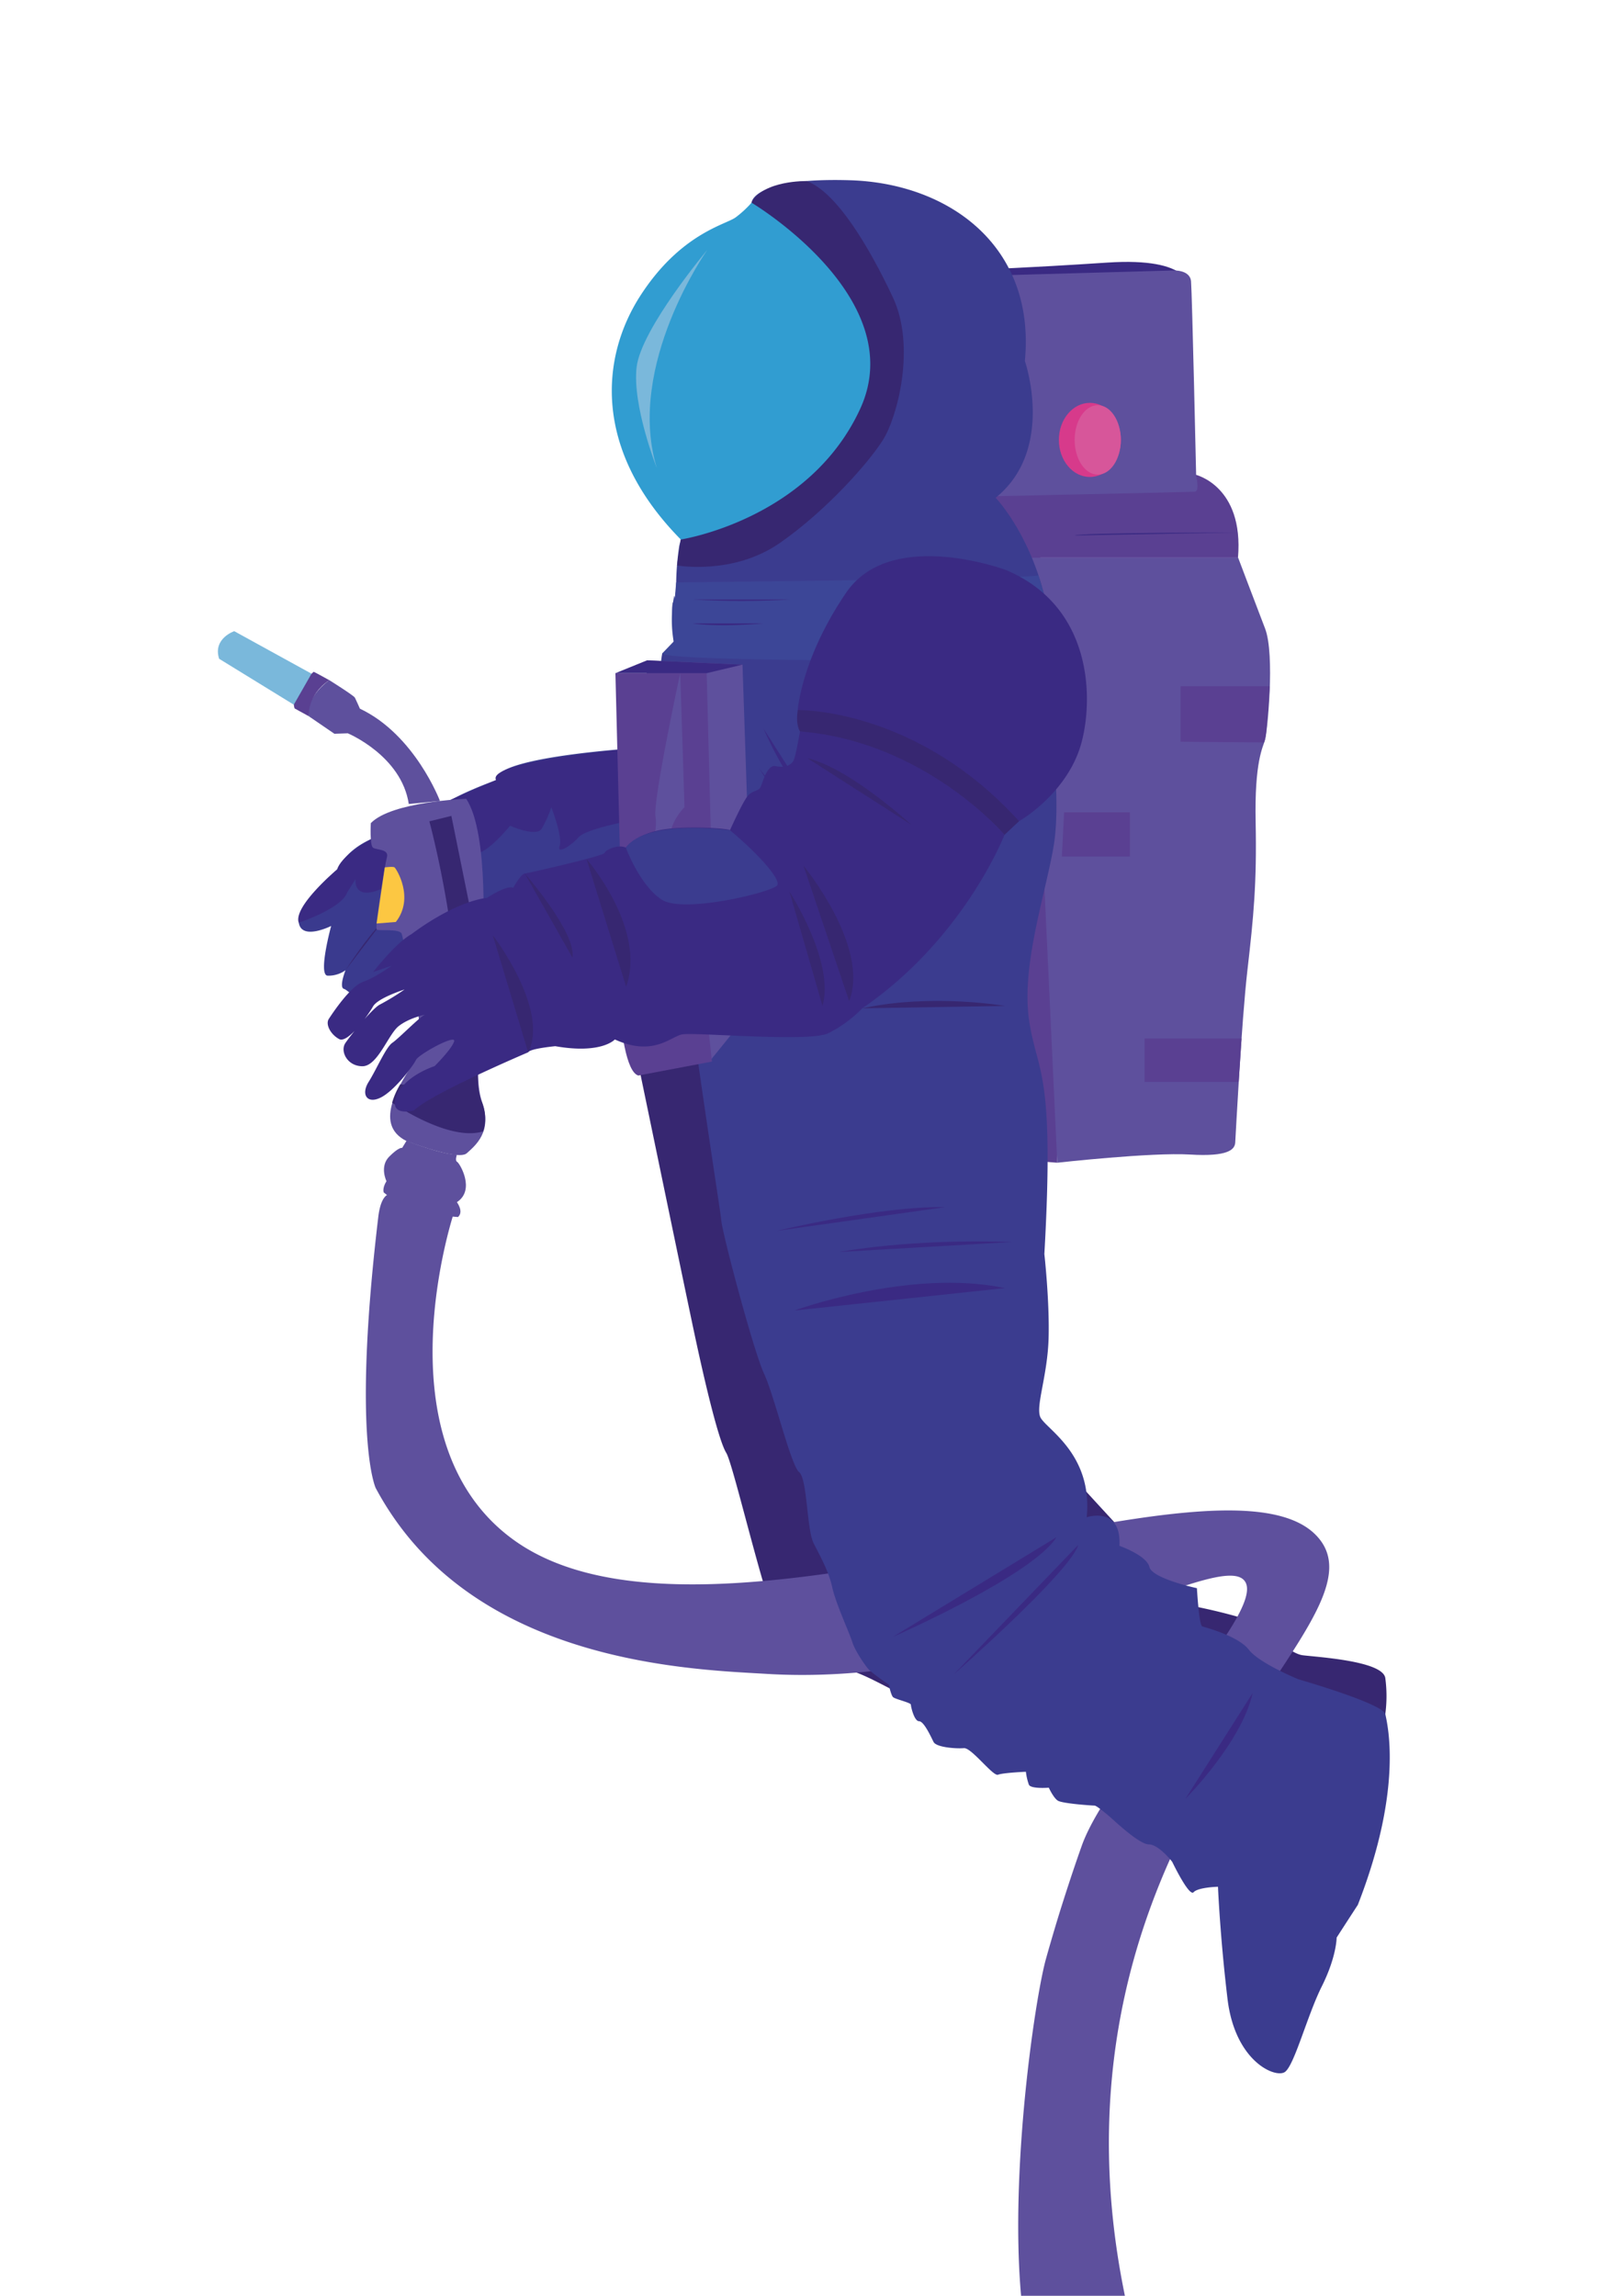 <svg xmlns="http://www.w3.org/2000/svg" viewBox="0 0 595.28 841.89"><defs><style>.cls-1{fill:#372771;}.cls-2{fill:#5e509d;}.cls-3{fill:#3a2a83;}.cls-4{fill:#3a3a8e;}.cls-5{fill:#5a4092;}.cls-6{fill:#3b3c8f;}.cls-7{fill:#3c4697;}.cls-8{fill:#d73a8b;}.cls-9{fill:#319dd1;}.cls-10{fill:#d7569a;}.cls-11{fill:#7ab8db;}.cls-12{fill:#fcc742;}</style></defs><g id="Laag_2" data-name="Laag 2"><path class="cls-1" d="M234.12,390.18s16.41,79.22,20.37,97.89,9.06,40.17,11.88,44.7S282.22,595,287.31,600.1s10,11.88,20.51,11.88,27.59,15.85,49.09,17.55,151.18-.92,151.18-.92a49.86,49.86,0,0,0,0-13.29c-1-6.24-24.59-7.62-30.27-8.32s-15.38-11.49-16.76-12a208.88,208.88,0,0,0-21.55-5.64C432.32,588,255.66,387,255.66,387Z"/><path class="cls-2" d="M142.89,437.78c1.86-.47,3.73,1,5.19,1.92,3.39,2.2,9,4.53,18.5,4.72,0,0-28.29,84.42,22.06,120.45,72.46,51.84,264.58-41.5,295.67,0,18.93,25.27-50.87,71.25-71.84,167.23C398.77,794.81,412.22,850,425,885.75q-16.67,10.46-27.82,6.91c-38.86-12.33-19.7-152.19-13.56-174.27,2.15-7.73,4.66-15.9,4.66-15.9s4.09-13.32,8.51-25.7c10.31-28.87,67-84.4,60-96.61-8-14-86.15,39-175.41,33.66-25.53-1.52-94-3.44-132.26-51a110.75,110.75,0,0,1-11.34-17.2h0c0-.06-8.67-18.17.92-99C139,444,139.83,438.56,142.89,437.78Z"/><path class="cls-3" d="M436.06,105.49s1.24-11.25-29.86-9.2S361,98.74,361,98.74l7.78,4.9s54.72-3.78,60.23-2.71S436.06,105.49,436.06,105.49Z"/><path class="cls-4" d="M182,286.07s-16.74,6-20.56,10.17-16.41,8.28-18.49,9.27c0,0-13.67,2.28-19.24,13.33,0,0-15.15,12.86-14.12,19.52s11.87,1.2,11.87,1.2-4.89,17.92-1.32,18.23a10.77,10.77,0,0,0,6.59-2s-2.54,6.35-.54,6.86,8.24,9.41,14.17-1.85,6.57-12.62,6.57-12.62l12.54-3.79s21.41,5.48,27,3.86a167,167,0,0,0,15.64-6.08l22.1-15,11.54-53S180.86,277.35,182,286.07Z"/><path class="cls-3" d="M109.57,338.36s15.62-5.14,17.72-11l3.11-5s-1,7.36,8,4.19a32.75,32.75,0,0,0,14.07-9.79s-1.14,2.07,8.8.09,12.88-2.76,16.89-5.38,8.92-8.67,8.92-8.67,9.55,4.27,11.57,1.13a40.21,40.21,0,0,0,3.55-7.92s4.23,10.82,3.07,14.18,4.29-.12,6.88-3.11,17.63-5.83,17.63-5.83l5.9-27.1s-57.38,4.67-53.75,11.9l-16.13,7s-7,3.2-7.93,5.81-20.21,8.09-21,8.46-11.51,6.12-13.19,11.47C123.69,318.84,107.46,332.34,109.57,338.36Z"/><path class="cls-1" d="M126.71,355.82s8-12.4,13-17.06"/><path class="cls-5" d="M387.78,426.38s-58.62-3.81-73.39-21,0-116.76,0-116.76,40.86-101.2,43.13-102,13.86-1.42,13.86-1.42,6.79,12.17,10.18,19.24c0,0,13.3,27.72,9.34,84S387.78,426.38,387.78,426.38Z"/><path class="cls-2" d="M387.78,426.38s34.57-3.87,48.7-3,16.4-1.92,16.57-4.36,2.26-44.07,4.49-63.36,3.46-31.91,3-54.18S463.23,274,464,271.3s3.71-31.17,0-40.82-9.89-26-9.89-26H377.44Z"/><path class="cls-5" d="M438.38,174.05s17.9,4,15.69,30.46H371.33L355.12,186.6s-3.92-3.45-1.89-4.89,83.12-1.62,84.59-2.16S438.38,174.05,438.38,174.05Z"/><path class="cls-2" d="M352,101.38l77.76-2.18s6.7-.6,7.09,4,1.88,71.57,1.88,71.57,1.38,5.42-.54,5.55S358,182.11,358,182.11Z"/><path class="cls-6" d="M275.65,74.33s.18-9.31,36.13-8.23S379.93,90,375.9,132.37c0,0,11.27,32.46-10.73,50.17,0,0,27.59,28.43,19.82,81.63,0,0,4.52,28.67,1.38,46.6s-11.81,43.49-8.93,63.29,9.49,17.29,5.61,85.82c0,0,1.94,17.28,1.55,30.88s-4.66,24.46-3.11,28.73,19.42,13.21,17.09,36.89c0,0,12.81-4.27,12,10.49,0,0,10,3.49,11,7.76S439,582.4,439,582.4s.77,13.59,1.94,14,13.2,3.5,17.08,8.54,18.25,10.88,18.25,10.88,31.07,8.93,31.85,12.81,6.6,27.18-10.1,69.9c0,0-5.05,7.77-7.77,12,0,0,0,7-5.43,17.86s-10.1,29.12-13.59,31.45-18.25-3.88-21-26.79-3.5-41.16-3.5-41.16-7.3.18-8.94,2-7.85-11.14-7.85-11.14-4.93-6.39-8.58-6.39-13.5-9.49-14.6-10.4-4.56-3.83-5.29-3.83-11.87-.73-13.51-1.83-3.28-4.74-3.28-4.74-6.58.54-7.31-1.1a21.31,21.31,0,0,1-1.09-4.74s-8.4.36-10.22,1.09-9.74-10-12.53-9.75-10.12-.26-11.13-2.28-3.54-7.59-5.31-7.59-3-5.31-3-6.07-5.79-2-6.56-2.79-1.54-4.55-1.54-4.55-6.32-4.3-7.59-5.82-4.8-6.58-5.82-9.87-6.07-14.17-7.33-20-4.3-11.13-6.84-16.19-2.27-23.53-5.31-26.06-9.11-28.09-12.9-36.19-15.44-51.87-15.69-56.42-28-174.25-21.61-207.62c0,0,4.23-2.57,4.23-4.39S246,222,246.87,220.88s1.14-4.33,1.14-7.3a99,99,0,0,1,1.14-13.46l.55-2.28Z"/><polygon class="cls-2" points="274.83 318.17 272.33 243.73 237.29 242.16 235.73 321.3 274.83 318.17"/><polygon class="cls-5" points="225.72 246.86 259.19 246.86 261.08 319.27 247.02 320.4 227.6 321.3 225.72 246.86"/><path class="cls-2" d="M249.49,246.86s-10,46.29-9.07,52.55-2.59,16.57-6.3,18.14a32,32,0,0,0-6.52,3.75h14.32s4.52-5.74,3.82-12.58S251.06,296,251.06,296Z"/><path class="cls-2" d="M235.73,321.3s3.44,7.51,0,9.07-10,4.38-10,4.38h29.56L267,326V318.8Z"/><path class="cls-2" d="M266.1,326.06s11.32-2.34,14.88,0,12.62,13.36,12.62,18S260,389.51,260,389.51l-6-54.1Z"/><path class="cls-7" d="M248,213.58s130.15-1.35,132.88-2.58c0,0,5.76,17.95,5.42,31.16,0,0-140.16,1-143.45-2.51l4.23-4.39a47.06,47.06,0,0,1-.22-14.38C248,213.58,246.87,227,248,213.58Z"/><path class="cls-1" d="M248.31,207.35s20.58,3.71,37.78-8.28,32.57-29.49,37.79-37.79,12.12-34.1,3.61-52.23S306.9,70.45,295.88,66.4c0,0-15.92-.37-20.23,7.93,0,0,33.18,44.55,25.8,68.21s-51.75,55.3-51.75,55.3Z"/><ellipse class="cls-8" cx="399.74" cy="161.32" rx="11.37" ry="13.59"/><path class="cls-5" d="M465.71,251.65H433V272l30.62.27a18,18,0,0,0,.83-4.23C464.81,265.08,465.71,251.65,465.71,251.65Z"/><polygon class="cls-5" points="389.47 314.1 414.41 314.1 414.41 297.89 390.29 297.89 389.47 314.1"/><polygon class="cls-5" points="455.38 380.83 419.82 380.83 419.82 396.74 454.33 396.74 455.38 380.83"/><path class="cls-3" d="M434.79,659.64s20.56-20.56,24.67-38.83"/><path class="cls-3" d="M327.49,600.26s51.07-22.39,60-36.55"/><path class="cls-3" d="M349.83,614s42.61-37.43,45.68-47.5"/><path class="cls-3" d="M291.36,480.58s42.48-15.53,77.2-8.22"/><path class="cls-3" d="M285,451.35s37.91-9.14,61.66-8.68"/><path class="cls-3" d="M307.82,459.11s26.1-5,63.52-3.65"/><path class="cls-3" d="M280,267.13s9.39,21.33,14.68,23"/><path class="cls-3" d="M278.38,281.73s13.69,16.53,16.34,24.26"/><path class="cls-3" d="M254,219.84a291.53,291.53,0,0,0,35.94,0"/><path class="cls-3" d="M254,228.58s8.18,1.66,26.07,0"/><path class="cls-9" d="M249.7,197.84s47-7.16,65.78-47.88-39.83-75.63-39.83-75.63a37.84,37.84,0,0,1-5.81,5.37c-3.58,2.68-20.14,5.82-34.91,28.64S217.48,165.17,249.7,197.84Z"/><ellipse class="cls-10" cx="402.63" cy="161.32" rx="8.47" ry="12.73"/><path class="cls-3" d="M255.28,334.75A17.94,17.94,0,0,0,267,326"/><path class="cls-3" d="M267,325s-20.31,1.81-25.09,1.32"/><polygon class="cls-3" points="225.72 246.86 237.29 242.16 272.33 243.73 259.19 246.86 225.72 246.86"/><path class="cls-11" d="M259.44,91.61s-30,42.36-18.54,80c0,0-9.07-22.92-7.4-37S259.44,91.61,259.44,91.61Z"/><path class="cls-5" d="M225.72,334.75s-.4,57,8.4,59.66l27-5.12-5.8-54.54Z"/><path class="cls-1" d="M170.35,320.34s-5.44,12.75,5.74,18"/><path class="cls-1" d="M368.56,368.89s-26.58-4.68-52.26.86"/><path class="cls-3" d="M454,195.29s-58.4,0-59.84,1.07"/><path class="cls-2" d="M171,292.93s-27.38,1-35,8.93c0,0-.43,8.11.81,9s5.94.41,5.11,3.5-4.57,25.93-3.72,26.52,8.35-.41,9.12,1.52,2.79,17.12,4.3,20.78,4.11,19.77,0,26.56-15.44,22.29-2.52,28.69c0,0,18.91,7.36,22.1,4.48s9.42-7.88,5.64-18.69.87-30.87,1.07-34.23,1.3-20.79-.9-23.69C177,346.26,179.59,305.87,171,292.93Z"/><path class="cls-2" d="M161.37,293.72S152.2,269.41,132,259.87c0,0-1.37-3.15-1.81-4s-9.44-6.47-9.44-6.47-8.83,6.28-7.54,13.22l9.44,6.46,4.91-.17s19.68,8.19,22.37,25.92Z"/><path class="cls-5" d="M120.76,249.42s-4.46-2.49-5.7-3.07c0,0-9.11,7.48-7,13.44l5.18,2.85S112.53,255,120.76,249.42Z"/><path class="cls-11" d="M114.26,247.05,85.92,231.46s-7.94,2.66-5.55,10.12l27.39,16.84Z"/><path class="cls-12" d="M141.13,318.09s3-.44,3.59,0,7.43,11.11.47,20l-7.07.57Z"/><path class="cls-1" d="M165.55,299.19l-8.07,2s13.78,50.71,9.62,87.73c0,0-10,10.66-20.27,8.68a26.81,26.81,0,0,0-3,6.76s20.76,14.48,33.41,10.51a16,16,0,0,0-.48-10.7c-2.32-5.73-1.4-14.32-1.4-14.32s3.2-24,2.92-31.73.07-9.37-1.35-11.87-2.76-4.5-2.76-4.5Z"/><path class="cls-2" d="M168,446.29s-17.22-.73-27.25-9c0,0-.65-1.52,1-4.14,0,0-2.63-5.35,1-9s4.76-3.21,4.76-3.21l1.6-2.62s12.28,4.93,18.48,5.11c0,0-.81,2.19.08,2.63s6.81,10.27-.07,14.77C167.56,440.9,170.21,444.25,168,446.29Z"/><path class="cls-3" d="M293.41,268.24s40.12-.19,75,37.93c0,0-14.73,38-52.14,63.58a46.65,46.65,0,0,1-12.49,9.16c-7.17,3.43-49.69-.57-53.86.47s-10.64,8.1-24.41,1.8c0,0-4.8,5.46-21.84,2.47,0,0-9.25.85-10,2.26,0,0-35.89,15.27-41.82,21.3,0,0-9.36,2.52-6.45-5.13s14-11.12,14-11.12,6.3-6.23,7.16-9.07-13,4.71-14,6.82-7.77,11.17-12.86,13.74-7.38-1.12-4.49-5.71,6.34-12.76,8.71-14.35,10.3-9.8,12-10.31c0,0-5.81,1.16-9.67,4.19S138.51,391,132.94,391s-8.29-5.51-6.26-8.51,10.1-13,12.81-14.19a89.78,89.78,0,0,0,8.89-5.44s-9.84,3.1-11.58,6.24-9.24,13.66-12.41,11.94-5.07-5.41-3.8-7.38,7.89-11.93,12.46-13.56a33.5,33.5,0,0,0,4.95-2.35c3.07-1.74,5.65-3.6,5.65-3.6l-6.77,2.29s8.26-10.71,14.09-13.91c0,0,14.9-11.62,27.7-13.3,0,0,7.34-4.85,9.56-3.65,0,0,2.74-5.07,4.28-5.26s29-6.45,29.25-7.55,5-3.27,7.79-1.93c0,0,3-4.34,11.85-6.3s25.87-.76,26.34-.1c0,0,4.87-10.9,6.7-12.78s3.68-1.49,4.46-2.92,2.37-8.55,5.65-7.8,5.9-.3,6.7-2.53S293.41,268.24,293.41,268.24Z"/><path class="cls-3" d="M369,209.05s-42.2-15.8-58.63,8.27-17.78,43.06-17.78,43.06l.8,7.86s40.85.42,75,37.93a13.63,13.63,0,0,1,5.32-5c3.95-2.27,18.62-12.44,23-29S400.48,222.3,369,209.05Z"/><path class="cls-1" d="M294.72,317.49s24.44,29.62,16.73,49.64"/><path class="cls-1" d="M289.56,327s16.72,25.67,12.11,41.87"/><path class="cls-6" d="M229.55,310.86s5.11,13.89,13.2,19.09,41.06-2.93,42.36-5.34-7.86-12.26-17.37-20.15C267.74,304.46,237.25,300.16,229.55,310.86Z"/><path class="cls-1" d="M180.73,342.92s20.9,27.19,13,43"/><path class="cls-1" d="M192.51,320.34s19,21.75,17.46,30.85"/><path class="cls-1" d="M215.12,315s22.15,25.48,14.53,46.84"/><path class="cls-1" d="M334.26,302.44s-22.57-20.73-38.09-24.39"/><path class="cls-1" d="M292.61,260.38s43.41-.92,81.15,40.76l-5.32,5s-29-34.19-75-37.93C293.41,268.24,291.71,265.91,292.61,260.38Z"/></g></svg>